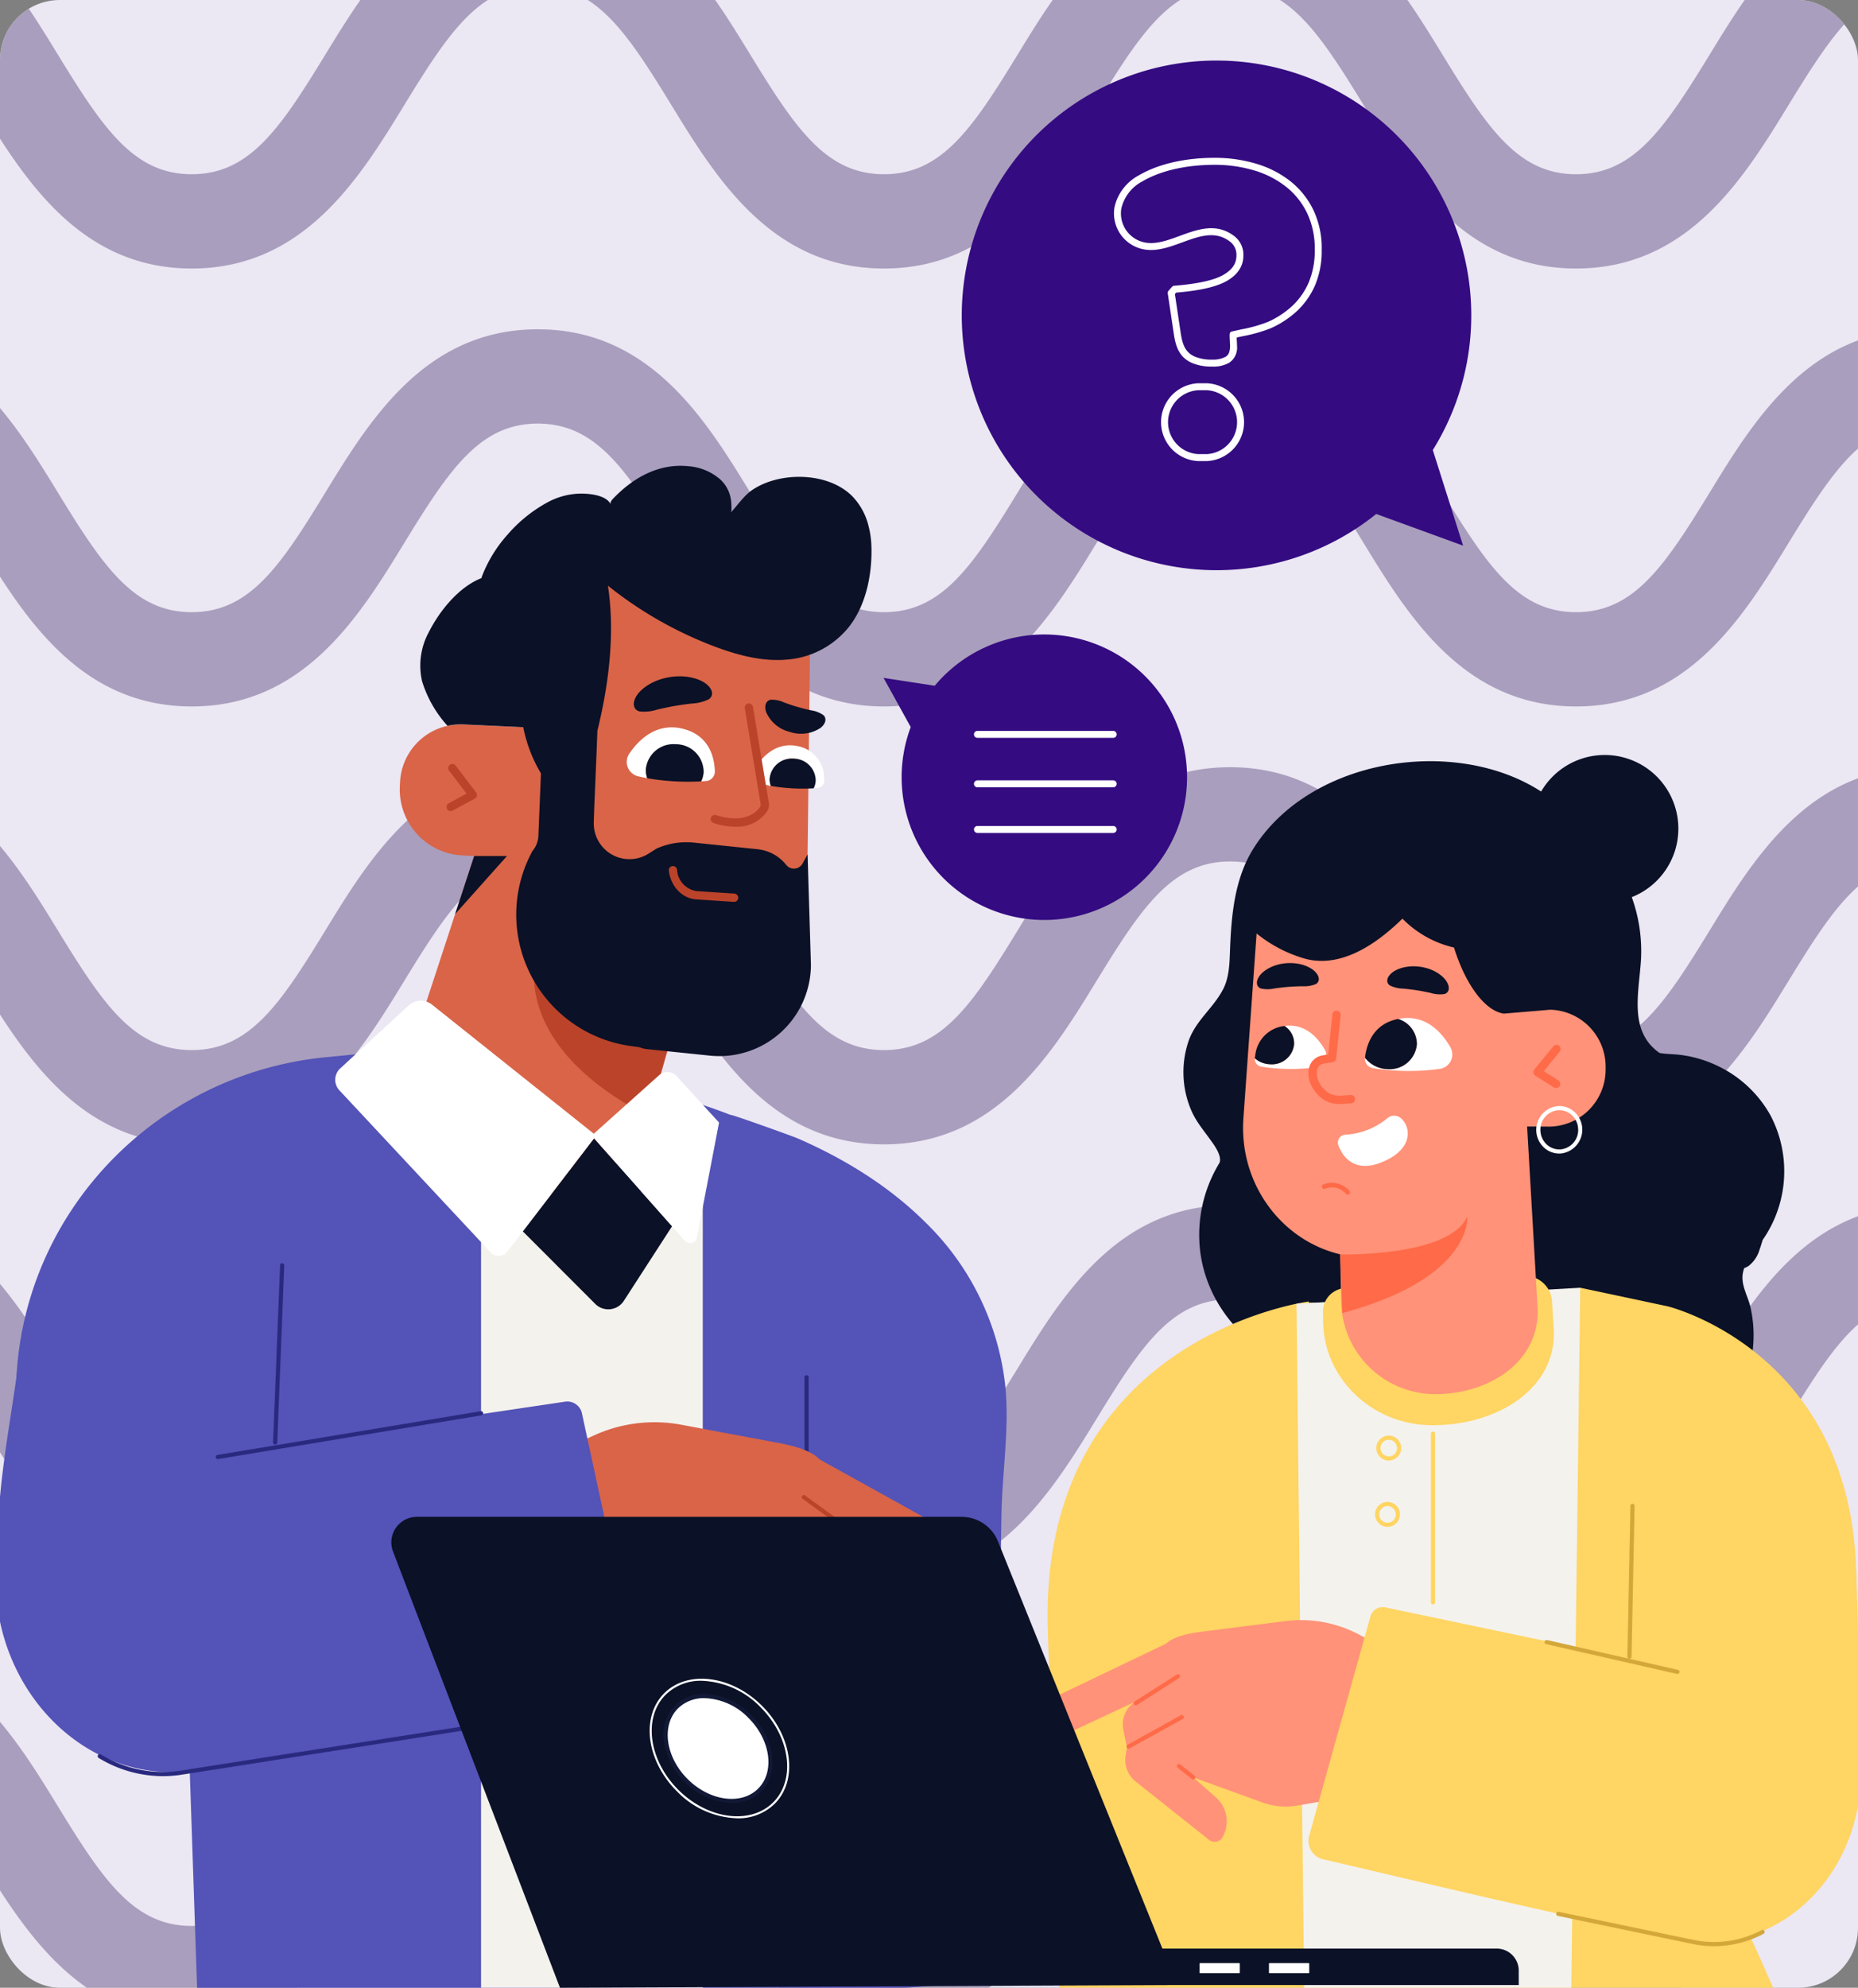 <svg xmlns="http://www.w3.org/2000/svg" xmlns:xlink="http://www.w3.org/1999/xlink" width="403" height="431" viewBox="0 0 403 431">
  <rect x="0" y="0" width="403" height="431" fill="#808080" stroke="none"/>
  <defs>
    <clipPath id="clip-path">
      <rect id="Rectángulo_403457" data-name="Rectángulo 403457" width="403" height="431" rx="13" transform="translate(318.051 3370)" fill="#fff"/>
    </clipPath>
    <clipPath id="clip-path-2">
      <rect id="Rectángulo_403452" data-name="Rectángulo 403452" width="404.606" height="330.367" fill="none"/>
    </clipPath>
    <clipPath id="clip-path-3">
      <rect id="Rectángulo_403453" data-name="Rectángulo 403453" width="127.484" height="186.368" fill="none"/>
    </clipPath>
    <clipPath id="clip-path-4">
      <rect id="Rectángulo_403458" data-name="Rectángulo 403458" width="244.538" height="102.104" fill="none"/>
    </clipPath>
  </defs>
  <g id="Grupo_1106577" data-name="Grupo 1106577" transform="translate(-318.051 -3370)">
    <g id="Enmascarar_grupo_1099806" data-name="Enmascarar grupo 1099806" clip-path="url(#clip-path)">
      <g id="Grupo_1106566" data-name="Grupo 1106566">
        <rect id="Rectángulo_403422" data-name="Rectángulo 403422" width="403" height="431" rx="13" transform="translate(318.051 3370)" fill="#ebe7f3"/>
      </g>
      <g id="Grupo_1106571" data-name="Grupo 1106571" transform="translate(-723.531 14568.448)" opacity="0.327">
        <path id="Trazado_877052" data-name="Trazado 877052" d="M535.6,81.773c-24.419,0-36.474-19.685-46.157-35.509-9.809-16.01-16.453-25.824-28.956-25.824s-19.135,9.813-28.921,25.824c-9.683,15.824-21.737,35.509-46.145,35.509s-36.474-19.685-46.157-35.509c-9.8-16.01-16.441-25.824-28.933-25.824s-19.124,9.813-28.922,25.824c-9.683,15.824-21.737,35.509-46.145,35.509S198.8,62.088,189.129,46.264c-9.8-16.01-16.43-25.824-28.91-25.824s-19.112,9.813-28.91,25.824c-9.683,15.824-21.726,35.509-46.134,35.509S48.724,62.088,39.041,46.264c-9.8-16.01-16.429-25.824-28.91-25.824a10.221,10.221,0,0,1,0-20.44c24.4,0,36.451,19.7,46.134,35.521,9.786,16,16.429,25.812,28.91,25.812s19.112-9.813,28.91-25.812C123.768,19.7,135.822,0,160.219,0s36.451,19.7,46.122,35.509c9.8,16.01,16.43,25.824,28.922,25.824s19.123-9.813,28.921-25.824C273.866,19.7,285.921,0,310.329,0s36.462,19.7,46.157,35.509c9.786,16.01,16.43,25.824,28.933,25.824,12.481,0,19.124-9.813,28.921-25.824C424.011,19.7,436.077,0,460.485,0s36.486,19.7,46.168,35.509c9.809,16.01,16.453,25.824,28.944,25.824s19.147-9.813,28.956-25.824C574.236,19.7,586.3,0,610.722,0a10.17,10.17,0,0,1,10.12,10.22,10.163,10.163,0,0,1-10.12,10.22c-12.5,0-19.147,9.813-28.956,25.824C572.083,62.088,560.029,81.773,535.6,81.773Z" transform="translate(1543.647 -10855.371) rotate(180)" fill="#1f074e"/>
        <path id="Trazado_877053" data-name="Trazado 877053" d="M535.6,81.773c-24.419,0-36.474-19.685-46.157-35.509-9.809-16.01-16.453-25.824-28.956-25.824s-19.135,9.813-28.921,25.824c-9.683,15.824-21.737,35.509-46.145,35.509s-36.474-19.685-46.157-35.509c-9.8-16.01-16.441-25.824-28.933-25.824s-19.124,9.813-28.922,25.824c-9.683,15.824-21.737,35.509-46.145,35.509S198.8,62.088,189.129,46.264c-9.8-16.01-16.43-25.824-28.91-25.824s-19.112,9.813-28.91,25.824c-9.683,15.824-21.726,35.509-46.134,35.509S48.724,62.088,39.041,46.264c-9.8-16.01-16.429-25.824-28.91-25.824a10.221,10.221,0,0,1,0-20.44c24.4,0,36.451,19.7,46.134,35.521,9.786,16,16.429,25.812,28.91,25.812s19.112-9.813,28.91-25.812C123.768,19.7,135.822,0,160.219,0s36.451,19.7,46.122,35.509c9.8,16.01,16.43,25.824,28.922,25.824s19.123-9.813,28.921-25.824C273.866,19.7,285.921,0,310.329,0s36.462,19.7,46.157,35.509c9.786,16.01,16.43,25.824,28.933,25.824,12.481,0,19.124-9.813,28.921-25.824C424.011,19.7,436.077,0,460.485,0s36.486,19.7,46.168,35.509c9.809,16.01,16.453,25.824,28.944,25.824s19.147-9.813,28.956-25.824C574.236,19.7,586.3,0,610.722,0a10.17,10.17,0,0,1,10.12,10.22,10.163,10.163,0,0,1-10.12,10.22c-12.5,0-19.147,9.813-28.956,25.824C572.083,62.088,560.029,81.773,535.6,81.773Z" transform="translate(1543.647 -11045.273) rotate(180)" fill="#1f074e"/>
        <path id="Trazado_877054" data-name="Trazado 877054" d="M535.6,81.773c-24.419,0-36.474-19.685-46.157-35.509-9.809-16.01-16.453-25.824-28.956-25.824s-19.135,9.813-28.921,25.824c-9.683,15.824-21.737,35.509-46.145,35.509s-36.474-19.685-46.157-35.509c-9.8-16.01-16.441-25.824-28.933-25.824s-19.124,9.813-28.922,25.824c-9.683,15.824-21.737,35.509-46.145,35.509S198.8,62.088,189.129,46.264c-9.8-16.01-16.43-25.824-28.91-25.824s-19.112,9.813-28.91,25.824c-9.683,15.824-21.726,35.509-46.134,35.509S48.724,62.088,39.041,46.264c-9.8-16.01-16.429-25.824-28.91-25.824a10.221,10.221,0,0,1,0-20.44c24.4,0,36.451,19.7,46.134,35.521,9.786,16,16.429,25.812,28.91,25.812s19.112-9.813,28.91-25.812C123.768,19.7,135.822,0,160.219,0s36.451,19.7,46.122,35.509c9.8,16.01,16.43,25.824,28.922,25.824s19.123-9.813,28.921-25.824C273.866,19.7,285.921,0,310.329,0s36.462,19.7,46.157,35.509c9.786,16.01,16.43,25.824,28.933,25.824,12.481,0,19.124-9.813,28.921-25.824C424.011,19.7,436.077,0,460.485,0s36.486,19.7,46.168,35.509c9.809,16.01,16.453,25.824,28.944,25.824s19.147-9.813,28.956-25.824C574.236,19.7,586.3,0,610.722,0a10.17,10.17,0,0,1,10.12,10.22,10.163,10.163,0,0,1-10.12,10.22c-12.5,0-19.147,9.813-28.956,25.824C572.083,62.088,560.029,81.773,535.6,81.773Z" transform="translate(1543.647 -10760.417) rotate(180)" fill="#1f074e"/>
        <path id="Trazado_877055" data-name="Trazado 877055" d="M535.6,81.773c-24.419,0-36.474-19.685-46.157-35.509-9.809-16.01-16.453-25.824-28.956-25.824s-19.135,9.813-28.921,25.824c-9.683,15.824-21.737,35.509-46.145,35.509s-36.474-19.685-46.157-35.509c-9.8-16.01-16.441-25.824-28.933-25.824s-19.124,9.813-28.922,25.824c-9.683,15.824-21.737,35.509-46.145,35.509S198.8,62.088,189.129,46.264c-9.8-16.01-16.43-25.824-28.91-25.824s-19.112,9.813-28.91,25.824c-9.683,15.824-21.726,35.509-46.134,35.509S48.724,62.088,39.041,46.264c-9.8-16.01-16.429-25.824-28.91-25.824a10.221,10.221,0,0,1,0-20.44c24.4,0,36.451,19.7,46.134,35.521,9.786,16,16.429,25.812,28.91,25.812s19.112-9.813,28.91-25.812C123.768,19.7,135.822,0,160.219,0s36.451,19.7,46.122,35.509c9.8,16.01,16.43,25.824,28.922,25.824s19.123-9.813,28.921-25.824C273.866,19.7,285.921,0,310.329,0s36.462,19.7,46.157,35.509c9.786,16.01,16.43,25.824,28.933,25.824,12.481,0,19.124-9.813,28.921-25.824C424.011,19.7,436.077,0,460.485,0s36.486,19.7,46.168,35.509c9.809,16.01,16.453,25.824,28.944,25.824s19.147-9.813,28.956-25.824C574.236,19.7,586.3,0,610.722,0a10.17,10.17,0,0,1,10.12,10.22,10.163,10.163,0,0,1-10.12,10.22c-12.5,0-19.147,9.813-28.956,25.824C572.083,62.088,560.029,81.773,535.6,81.773Z" transform="translate(1543.647 -10950.323) rotate(180)" fill="#1f074e"/>
        <path id="Trazado_877056" data-name="Trazado 877056" d="M535.6,81.773c-24.419,0-36.474-19.685-46.157-35.509-9.809-16.01-16.453-25.824-28.956-25.824s-19.135,9.813-28.921,25.824c-9.683,15.824-21.737,35.509-46.145,35.509s-36.474-19.685-46.157-35.509c-9.8-16.01-16.441-25.824-28.933-25.824s-19.124,9.813-28.922,25.824c-9.683,15.824-21.737,35.509-46.145,35.509S198.8,62.088,189.129,46.264c-9.8-16.01-16.43-25.824-28.91-25.824s-19.112,9.813-28.91,25.824c-9.683,15.824-21.726,35.509-46.134,35.509S48.724,62.088,39.041,46.264c-9.8-16.01-16.429-25.824-28.91-25.824a10.221,10.221,0,0,1,0-20.44c24.4,0,36.451,19.7,46.134,35.521,9.786,16,16.429,25.812,28.91,25.812s19.112-9.813,28.91-25.812C123.768,19.7,135.822,0,160.219,0s36.451,19.7,46.122,35.509c9.8,16.01,16.43,25.824,28.922,25.824s19.123-9.813,28.921-25.824C273.866,19.7,285.921,0,310.329,0s36.462,19.7,46.157,35.509c9.786,16.01,16.43,25.824,28.933,25.824,12.481,0,19.124-9.813,28.921-25.824C424.011,19.7,436.077,0,460.485,0s36.486,19.7,46.168,35.509c9.809,16.01,16.453,25.824,28.944,25.824s19.147-9.813,28.956-25.824C574.236,19.7,586.3,0,610.722,0a10.17,10.17,0,0,1,10.12,10.22,10.163,10.163,0,0,1-10.12,10.22c-12.5,0-19.147,9.813-28.956,25.824C572.083,62.088,560.029,81.773,535.6,81.773Z" transform="translate(1543.647 -11140.228) rotate(180)" fill="#1f074e"/>
      </g>
      <g id="Grupo_1106573" data-name="Grupo 1106573" transform="translate(317.051 3471)">
        <g id="Grupo_1106562" data-name="Grupo 1106562" clip-path="url(#clip-path-2)">
          <path id="Trazado_876990" data-name="Trazado 876990" d="M72.076,142.336l13.977-1.378,45.926,17.221,20.564-5.966c2.742.89,5.19,1.761,7.4,2.621.04-.23,13.653,4.7,14.417,5.027,10.243,4.437,19.989,10.426,27.926,18.334a58.224,58.224,0,0,1,17.248,35.334c.935,9.187-.64,18.576-.814,27.821q-.293,15.609-.212,31.222.165,31.222,1.831,62.413a8.166,8.166,0,0,1-.485,4.1c-2.031,4.076-21.265,5.023-25.316,5.172-9.164.336-147.545-.014-150.289,0L40.62,236.883S4.953,214.359,4.98,213.6q.039-1.111.1-2.2C7.155,175.08,35.874,145.9,72.076,142.336" transform="translate(-0.498 -14.093)" fill="#5353b8"/>
          <rect id="Rectángulo_403451" data-name="Rectángulo 403451" width="48.088" height="173.03" transform="translate(105.342 157.268)" fill="#f4f2ed"/>
          <path id="Trazado_876991" data-name="Trazado 876991" d="M195.437,248.932a.45.45,0,0,1-.45-.45V219.531a.45.45,0,0,1,.9,0v28.951a.45.45,0,0,1-.45.45" transform="translate(-19.495 -21.904)" fill="#29297f"/>
          <path id="Trazado_876992" data-name="Trazado 876992" d="M186.389,42.566c-3.02-9.619-12.868-8.387-17.954-7.028a26.514,26.514,0,0,0-3.1,1.018c-4.082-.484-14.947-7.591-20.316-11.249l-.518-.354c-1.582-1.084-2.578-1.792-2.578-1.792l-1.47,27.458s-4.037,11.776-6.657,10.267a12.933,12.933,0,0,0-5.878-1.724l-10.942-.5-5.8-.266a12.878,12.878,0,0,0-3.368.3A13.15,13.15,0,0,0,97.515,70.849l-.048,1.046a14.305,14.305,0,0,0,13.594,14.9l2.534.116L99.2,130.8c-3.809,13.273,7.069,24.58,20.555,28.451l.559.16a25.384,25.384,0,0,0,31.444-17.1l5.162-17.986c16.027-1.362,28.721-15.124,28.922-32.061l.549-46.3c0-.128,0-3.272,0-3.4" transform="translate(-9.743 -2.316)" fill="#d96448"/>
          <path id="Trazado_876993" data-name="Trazado 876993" d="M159.832,133.8s-27.389-5.524-29.506-16.3h0s-6.43,18.987,24.285,34.842Z" transform="translate(-12.936 -11.27)" fill="#bb432a"/>
          <path id="Trazado_876994" data-name="Trazado 876994" d="M110.8,106.59,122.041,94h-7.112Z" transform="translate(-11.078 -9.398)" fill="#0b1126"/>
          <path id="Trazado_876995" data-name="Trazado 876995" d="M200.243,17.482a19.84,19.84,0,0,0-.671-4.614,14.01,14.01,0,0,0-3.559-6.352c-5.231-5.166-15.444-5.3-21.432-1.4-2,1.306-3.242,3.326-4.862,5.031.266-.165.142-1.745.126-2.046a7.823,7.823,0,0,0-.352-1.963A7.409,7.409,0,0,0,167.511,3,11.817,11.817,0,0,0,160.562.089c-6.491-.671-12.085,2.535-16.415,7.107-.309.326-.635.773-.449,1.182-.876-1.931-4.216-2.3-6.05-2.354a15.608,15.608,0,0,0-7.479,1.8,31.089,31.089,0,0,0-8.829,7.074,29.37,29.37,0,0,0-5.577,9.094c-.045.122-.076.247-.12.368-4.61,1.788-8.872,6.684-11.469,11.837a15.159,15.159,0,0,0-1.39,10.527,25.585,25.585,0,0,0,5.511,9.646,12.875,12.875,0,0,1,3.367-.3l5.8.267,7.267.334a31.131,31.131,0,0,0,3.838,10.014l-.557,13.562a5.383,5.383,0,0,1-1.264,3.239h0a28.766,28.766,0,0,0,21.267,42.315l1.952.271a5.361,5.361,0,0,0,1.541.4l13.706,1.416a19.87,19.87,0,0,0,21.912-19.719L186.4,84.264l-1.112,1.994a2.12,2.12,0,0,1-3.51.288,9.164,9.164,0,0,0-6.225-3.41L161.73,81.7a15.766,15.766,0,0,0-8.124,1.314L151.9,84.093a7.741,7.741,0,0,1-11.875-6.708c.062-3.2.523-12.555.783-19.938,2.223-9.052,3.962-20.406,2.285-31.456a85.22,85.22,0,0,0,23.513,13.331c4.929,1.816,10.074,3.136,15.22,2.7A19.066,19.066,0,0,0,195.6,34.63c3.567-4.753,4.82-11.286,4.644-17.148" transform="translate(-10.234 0)" fill="#0b1126"/>
          <path id="Trazado_876996" data-name="Trazado 876996" d="M110.078,72.823l4.439,5.822-4.8,2.606" transform="translate(-10.969 -7.281)" fill="#d96448"/>
          <path id="Trazado_876997" data-name="Trazado 876997" d="M109.615,82.052a.9.9,0,0,1-.43-1.691l3.881-2.106-3.8-4.985a.9.9,0,1,1,1.431-1.092L115.134,78a.9.9,0,0,1-.287,1.337l-4.8,2.607a.9.9,0,0,1-.428.109" transform="translate(-10.869 -7.181)" fill="#bb432a"/>
          <path id="Trazado_876998" data-name="Trazado 876998" d="M155.123,58.326a9.057,9.057,0,0,0,3.745-.381c1.3-.31,2.621-.589,3.774-.791s2.489-.391,3.82-.544a9.013,9.013,0,0,0,3.643-.919c.917-.593,1.11-1.865-.324-3.135-1.355-1.244-4.512-2.3-8.335-1.636-3.816.68-6.377,2.741-7.183,4.365-.866,1.675-.217,2.8.86,3.04" transform="translate(-15.383 -5.071)" fill="#0b1126"/>
          <path id="Trazado_876999" data-name="Trazado 876999" d="M186.728,56.348a6.248,6.248,0,0,1,2.887.591c.985.363,1.984.7,2.863.956s1.9.515,2.928.74a6.22,6.22,0,0,1,2.746,1.06c.651.586.656,1.722-.609,2.746a7.62,7.62,0,0,1-6.708.878,7.476,7.476,0,0,1-5.125-4.344c-.488-1.538.148-2.485,1.018-2.626" transform="translate(-18.55 -5.63)" fill="#0b1126"/>
          <path id="Trazado_877000" data-name="Trazado 877000" d="M176.42,104.185c-.02,0-.04,0-.059,0l-8.142-.536c-3.029-.2-5.522-2.82-5.927-6.231a.9.9,0,0,1,1.787-.212,4.963,4.963,0,0,0,4.257,4.647l8.142.536a.9.9,0,0,1-.058,1.8" transform="translate(-16.225 -9.639)" fill="#bb432a"/>
          <path id="Trazado_877001" data-name="Trazado 877001" d="M171.213,71.733c-.257-2.948-1.633-7.367-7.424-8.537a9.436,9.436,0,0,0-2.694-.151c-3.919.336-6.7,3.189-8.385,5.661a3.2,3.2,0,0,0,1.865,4.905c.675.164,1.351.3,2.023.428a5.227,5.227,0,0,1-.293-1.959,6.3,6.3,0,0,1,12.521.571,5.227,5.227,0,0,1-.536,2.066c.379-.02.733-.041,1.045-.064a2.073,2.073,0,0,0,1.928-2.111c-.006-.252-.025-.526-.049-.808" transform="translate(-15.212 -6.3)" fill="#fff"/>
          <path id="Trazado_877002" data-name="Trazado 877002" d="M163.284,67.079a6,6,0,0,0-6.52,5.406,5.2,5.2,0,0,0,.293,1.958,51.516,51.516,0,0,0,11.692.679,5.218,5.218,0,0,0,.535-2.066,6,6,0,0,0-6-5.977" transform="translate(-15.673 -6.706)" fill="#0b1126"/>
          <path id="Trazado_877003" data-name="Trazado 877003" d="M198.044,74.283a7.047,7.047,0,0,0-5.914-6.8,7.492,7.492,0,0,0-2.146-.121c-3.122.267-5.334,2.54-6.681,4.51a2.549,2.549,0,0,0,1.485,3.908c.563.136,1.125.252,1.684.354a4.154,4.154,0,0,1-.246-1.6,5.015,5.015,0,0,1,9.974.455,4.169,4.169,0,0,1-.435,1.665c.282-.015.547-.032.782-.049a1.651,1.651,0,0,0,1.535-1.682c-.005-.2-.02-.419-.04-.644" transform="translate(-18.282 -6.732)" fill="#fff"/>
          <path id="Trazado_877004" data-name="Trazado 877004" d="M191.795,70.552a4.783,4.783,0,0,0-5.194,4.307,4.162,4.162,0,0,0,.247,1.6,41.134,41.134,0,0,0,9.293.523,4.155,4.155,0,0,0,.436-1.665,4.782,4.782,0,0,0-4.781-4.761" transform="translate(-18.656 -7.053)" fill="#0b1126"/>
          <path id="Trazado_877005" data-name="Trazado 877005" d="M180.774,58.273l3.432,20.757a1.758,1.758,0,0,1-.289,1.3c-.957,1.376-3.838,4.208-10.515,2.1" transform="translate(-17.337 -5.826)" fill="#d96448"/>
          <path id="Trazado_877006" data-name="Trazado 877006" d="M177.713,83.986a15.589,15.589,0,0,1-4.681-.8.9.9,0,1,1,.541-1.716c6.13,1.934,8.691-.585,9.505-1.759a.858.858,0,0,0,.14-.637L179.787,58.32a.9.9,0,1,1,1.775-.293l3.433,20.757a2.651,2.651,0,0,1-.437,1.958,7.947,7.947,0,0,1-6.844,3.244" transform="translate(-17.237 -5.726)" fill="#bb432a"/>
          <path id="Trazado_877007" data-name="Trazado 877007" d="M155.947,145.213a2.7,2.7,0,0,0-3.8-.191L137.981,157.7l-35.087-27.981a3.9,3.9,0,0,0-5.079.179L82.99,143.536a3.36,3.36,0,0,0-.181,4.766l32.812,35.145a2.375,2.375,0,0,0,3.621-.176l18.8-24.523,19.638,22.125a1.557,1.557,0,0,0,2.694-.74l4.778-24.848Z" transform="translate(-8.189 -12.884)" fill="#fff"/>
          <path id="Trazado_877008" data-name="Trazado 877008" d="M159.466,181.109l-10.448,16.155a4.011,4.011,0,0,1-6.206.656L127.123,182.21l15.443-20.142Z" transform="translate(-12.71 -16.204)" fill="#0b1126"/>
          <path id="Trazado_877009" data-name="Trazado 877009" d="M123.177,241.891l18.887-8.583a31.629,31.629,0,0,1,18.96-2.363l20.635,3.859c2.961.554,7.3,1.453,9.481,3.7L221.2,255.164a3.286,3.286,0,0,1,1.229,4.783l-.074.11a6.665,6.665,0,0,1-8.686,2.105l-15.35-8.338.628.608a6.91,6.91,0,0,1,1.742,6.728L199.52,265.5l.2,1.9a7.14,7.14,0,0,1-2.862,6.591l-19.629,13.769a2.3,2.3,0,0,1-3.436-.973,8.159,8.159,0,0,1,2.192-9.812l6.233-4.862-17.955,5.316a17.569,17.569,0,0,1-9.015.274l-9.6-2.245-15.713,11.814Z" transform="translate(-12.315 -23.037)" fill="#d96448"/>
          <path id="Trazado_877010" data-name="Trazado 877010" d="M205.078,256.339a.447.447,0,0,1-.265-.086l-10.3-7.476a.45.45,0,1,1,.529-.728l10.3,7.476a.45.45,0,0,1-.265.814" transform="translate(-19.429 -24.791)" fill="#bb432a"/>
          <path id="Trazado_877011" data-name="Trazado 877011" d="M206.036,268.589a.446.446,0,0,1-.241-.07l-13.07-8.284a.45.45,0,0,1,.482-.76l13.071,8.284a.45.45,0,0,1-.241.83" transform="translate(-19.248 -25.935)" fill="#bb432a"/>
          <path id="Trazado_877012" data-name="Trazado 877012" d="M188.73,276.847a.45.45,0,0,1-.257-.819l3.781-2.642a.45.45,0,0,1,.515.739l-3.781,2.641a.445.445,0,0,1-.257.081" transform="translate(-18.824 -27.325)" fill="#bb432a"/>
          <path id="Trazado_877013" data-name="Trazado 877013" d="M7.921,208.53l53.73,4.333L61.8,232.95l61.871-9.2a3.261,3.261,0,0,1,3.584,2.7l12.2,56.405a4.84,4.84,0,0,1-3.633,5.9c-11.724,1.954-34.725,6.108-58.664,9.964-11.511,1.855-23.239,3.641-34.033,5.081a35.15,35.15,0,0,1-18-2.285C9.934,295.341-.853,278.855.053,259.57c.292-6.2.631-11.8,1.022-15.939,1.107-11.707,3.6-23.392,4.7-35.1" transform="translate(0 -20.849)" fill="#5353b8"/>
          <path id="Trazado_877014" data-name="Trazado 877014" d="M67.38,231.416h-.018a.451.451,0,0,1-.432-.468l1.512-38.4a.441.441,0,0,1,.467-.432.452.452,0,0,1,.433.467l-1.512,38.4a.45.45,0,0,1-.45.432" transform="translate(-6.692 -19.208)" fill="#29297f"/>
          <path id="Trazado_877015" data-name="Trazado 877015" d="M53.558,238.132a.45.45,0,0,1-.073-.894l57.093-9.475a.45.45,0,0,1,.148.888l-57.093,9.474a.426.426,0,0,1-.075.006" transform="translate(-5.31 -22.771)" fill="#29297f"/>
          <path id="Trazado_877016" data-name="Trazado 877016" d="M38.832,314.411a26.842,26.842,0,0,1-13.966-3.947.45.45,0,1,1,.47-.768,25.781,25.781,0,0,0,17.155,3.547l65.246-10.227a.45.45,0,1,1,.139.889l-65.25,10.228a26.189,26.189,0,0,1-3.794.277" transform="translate(-2.465 -30.295)" fill="#29297f"/>
          <path id="Trazado_877017" data-name="Trazado 877017" d="M408.833,180.5a6.918,6.918,0,0,0,2.457-3.645c.246-.671.456-1.349.65-2.031a26.067,26.067,0,0,0,1.718-26.992,25.769,25.769,0,0,0-11.914-10.96q-.957-.44-1.949-.8a25.517,25.517,0,0,0-6.135-1.428c-1.448-.15-2.821-.121-4.1-.38a11.533,11.533,0,0,1-2.079-1.881c-4.1-4.851-2.323-11.963-1.933-18.243a34.442,34.442,0,0,0-1.993-13.653,15.969,15.969,0,1,0-19.658-22.9,38.516,38.516,0,0,0-3.422-1.957c-18.839-9.5-47.57-4.19-59.111,14.535-3.99,6.472-4.678,14.4-4.954,21.994-.1,2.835-.19,5.784-1.494,8.3-2.137,4.126-5.919,6.735-7.495,11.245a21.013,21.013,0,0,0,.539,14.9c1.036,2.468,2.662,4.357,4.2,6.5.779,1.084,2.469,3.315,2.013,4.9-.146.245-.284.493-.422.74l-.012.014v.005a29.969,29.969,0,0,0-3.818,18.312c1.26,10.63,8.207,19.41,18.038,24.507,12.028,6.234,23.819,12.868,34.2,20.919,8.687,6.734,21.011,10.012,33.988,7.838,18.711-3.134,33-17.331,33.79-33.407a27.188,27.188,0,0,0-.674-7.692c-.535-2.2-1.841-4.3-1.684-6.64a6.5,6.5,0,0,1,.363-1.674,4.468,4.468,0,0,0,.882-.43" transform="translate(-28.625 -6.964)" fill="#0b1126"/>
          <path id="Trazado_877018" data-name="Trazado 877018" d="M253.647,273.184c-2.566-64.569,56.6-72.192,56.6-72.192l0,.266,16.272.056,21.649,10.124L369.1,198.014l18.937,4.019s42.414,10.211,40.913,62.527a2.2,2.2,0,0,1-1.839,2.1l-17.522,17.582-6.472,48.373c2.958,5.978,7.989,17.55,7.989,17.55H256.122Z" transform="translate(-25.351 -19.797)" fill="#ffd563"/>
          <path id="Trazado_877019" data-name="Trazado 877019" d="M375.1,198.014l-1.938,152.15H315.215l-1.652-148.689" transform="translate(-31.35 -19.797)" fill="#f4f2ed"/>
          <path id="Trazado_877020" data-name="Trazado 877020" d="M344.211,227.041l.542-.013c13.053-.309,25.529-7.749,25.261-20.282l-.393-6.551a5.863,5.863,0,0,0-4.56-5.369l-20.092-4.545-21.591,7.314a5.064,5.064,0,0,0-3.439,4.906l.049,2.313c.269,12.533,11.168,22.535,24.222,22.227" transform="translate(-31.987 -19.024)" fill="#ffd563"/>
          <path id="Trazado_877021" data-name="Trazado 877021" d="M346.4,270.142a.45.45,0,0,1-.45-.45V233.116a.45.45,0,0,1,.9,0v36.576a.45.45,0,0,1-.45.45" transform="translate(-34.588 -23.262)" fill="#ffd563"/>
          <path id="Trazado_877022" data-name="Trazado 877022" d="M335.461,239.042a2.7,2.7,0,1,1,2.73-2.7,2.717,2.717,0,0,1-2.73,2.7m0-4.5a1.8,1.8,0,1,0,1.83,1.8,1.816,1.816,0,0,0-1.83-1.8" transform="translate(-33.266 -23.36)" fill="#ffd563"/>
          <path id="Trazado_877023" data-name="Trazado 877023" d="M335.155,255.015a2.7,2.7,0,1,1,2.73-2.7,2.717,2.717,0,0,1-2.73,2.7m0-4.5a1.8,1.8,0,1,0,1.83,1.8,1.816,1.816,0,0,0-1.83-1.8" transform="translate(-33.236 -24.957)" fill="#ffd563"/>
          <path id="Trazado_877024" data-name="Trazado 877024" d="M336.559,289.5l-15.605-8.243a26.911,26.911,0,0,0-15.982-2.965l-17.719,2.236c-2.543.32-6.272.864-8.238,2.66l-26.367,12.633a2.8,2.8,0,0,0-1.286,4c.02.031.039.064.058.1a5.671,5.671,0,0,0,7.27,2.228l13.456-6.3-.564.484a5.88,5.88,0,0,0-1.819,5.625l.771,3.742-.269,1.6a6.073,6.073,0,0,0,2.1,5.741l15.974,12.684a1.953,1.953,0,0,0,2.967-.653,6.942,6.942,0,0,0-1.366-8.443l-5.046-4.443,14.978,5.422a14.946,14.946,0,0,0,7.641.688l8.268-1.421,12.748,10.826Z" transform="translate(-25.091 -27.802)" fill="#ff9278"/>
          <path id="Trazado_877025" data-name="Trazado 877025" d="M274.763,297.871a.45.45,0,0,1-.243-.829l9.125-5.829a.45.45,0,1,1,.485.757l-9.124,5.829a.448.448,0,0,1-.243.071" transform="translate(-27.426 -29.108)" fill="#ff6a48"/>
          <path id="Trazado_877026" data-name="Trazado 877026" d="M273.065,308.226a.45.45,0,0,1-.218-.843l11.518-6.375a.45.45,0,0,1,.436.788l-11.518,6.375a.464.464,0,0,1-.218.056" transform="translate(-27.256 -30.089)" fill="#ff6a48"/>
          <path id="Trazado_877027" data-name="Trazado 877027" d="M288.267,316.091a.453.453,0,0,1-.28-.1l-3.077-2.435a.45.45,0,1,1,.559-.706l3.077,2.434a.45.45,0,0,1-.279.8" transform="translate(-28.468 -31.269)" fill="#ff6a48"/>
          <path id="Trazado_877028" data-name="Trazado 877028" d="M432.1,267.07l-45.848.965-1.145,17.051-52.077-10.936a2.774,2.774,0,0,0-3.18,2.111l-13.207,47.284a4.118,4.118,0,0,0,2.787,5.2c9.857,2.251,29.181,6.941,49.316,11.426,9.682,2.156,19.551,4.265,28.645,6.033a29.9,29.9,0,0,0,15.4-1.031c13.215-4.478,23.208-17.934,23.413-34.356.066-5.281.06-10.052-.063-13.588-.349-10-.539-20.691-.888-30.689" transform="translate(-31.642 -26.648)" fill="#ffd563"/>
          <path id="Trazado_877029" data-name="Trazado 877029" d="M393.756,283.653h-.009a.45.45,0,0,1-.441-.459l.656-32.684a.457.457,0,0,1,.459-.441.449.449,0,0,1,.441.458l-.656,32.685a.451.451,0,0,1-.45.441" transform="translate(-39.323 -25.002)" fill="#d3a739"/>
          <path id="Trazado_877030" data-name="Trazado 877030" d="M402.163,290.239a.431.431,0,0,1-.1-.012l-28.387-6.462a.45.45,0,0,1-.338-.539.444.444,0,0,1,.538-.338l28.387,6.463a.45.45,0,0,1-.1.888" transform="translate(-37.325 -28.282)" fill="#d3a739"/>
          <path id="Trazado_877031" data-name="Trazado 877031" d="M410.37,355.813a22.319,22.319,0,0,1-4.549-.466l-29.313-6.1a.449.449,0,1,1,.183-.88l29.313,6.1a21.888,21.888,0,0,0,14.7-2.14.45.45,0,1,1,.422.795,22.954,22.954,0,0,1-10.76,2.693" transform="translate(-37.607 -34.828)" fill="#d3a739"/>
          <path id="Trazado_877032" data-name="Trazado 877032" d="M367.295,128.84l-10.06.847c-4.167-.62-8.356-6.449-10.8-14.327a22.926,22.926,0,0,1-11.186-6.266c-6.157,6.042-14.039,11.05-21.878,8.455a29.426,29.426,0,0,1-9.627-5.143c-.044-.036-.078-.083-.121-.121,0,.043-.01.085-.013.128l-2.853,39.958c-1,14.052,8.126,26.449,20.986,29.506l.22,10.188a20.43,20.43,0,0,0,20.666,20.127l.462-.012c11.122-.263,21.745-6.976,21.5-18.309l-2.3-39.711,4.857.025a12.362,12.362,0,0,0,12.173-12.467l0-.285a12.357,12.357,0,0,0-12.036-12.595" transform="translate(-30.062 -10.907)" fill="#ff9278"/>
          <path id="Trazado_877033" data-name="Trazado 877033" d="M375.576,148.866a.893.893,0,0,1-.48-.14l-4.024-2.544a.9.9,0,0,1-.215-1.33l4.084-4.991A.9.9,0,1,1,376.334,141l-3.44,4.2,3.164,2a.9.9,0,0,1-.482,1.661" transform="translate(-37.058 -13.95)" fill="#ff6a48"/>
          <path id="Trazado_877034" data-name="Trazado 877034" d="M376.322,164.541a4.867,4.867,0,0,1-3.128-1.143,5.2,5.2,0,0,1,2.686-9.138,4.852,4.852,0,0,1,3.592,1.121,5.2,5.2,0,0,1-2.687,9.137c-.155.015-.309.023-.463.023m.019-9.4c-.125,0-.25.005-.376.017a4.219,4.219,0,0,0-3.709,4.623,4.264,4.264,0,0,0,1.515,2.929,3.974,3.974,0,0,0,2.93.916A4.217,4.217,0,0,0,380.41,159a4.26,4.26,0,0,0-1.514-2.928,3.973,3.973,0,0,0-2.555-.935" transform="translate(-37.126 -15.421)" fill="#fff"/>
          <path id="Trazado_877035" data-name="Trazado 877035" d="M318.678,140.067c-1.2-2.1-3.244-4.569-6.37-5.094a7.625,7.625,0,0,0-2.174-.053c-.063.008-.118.022-.179.03a4.491,4.491,0,0,1,2.089,3.882,4.839,4.839,0,0,1-5.21,4.413,5.322,5.322,0,0,1-3.312-1.283,1.669,1.669,0,0,0,1.412,1.8,40.532,40.532,0,0,0,11.928.122,2.58,2.58,0,0,0,1.817-3.821" transform="translate(-30.345 -13.484)" fill="#fff"/>
          <path id="Trazado_877036" data-name="Trazado 877036" d="M312.044,138.841a4.491,4.491,0,0,0-2.089-3.882,7.127,7.127,0,0,0-6.342,6.348c-.038.226-.07.445-.093.646a.11.11,0,0,1,0,.017,5.319,5.319,0,0,0,3.313,1.283,4.839,4.839,0,0,0,5.21-4.413" transform="translate(-30.346 -13.493)" fill="#0b1126"/>
          <path id="Trazado_877037" data-name="Trazado 877037" d="M320.03,174.028a.473.473,0,0,0,.328-.011,4.047,4.047,0,0,1,4.558,1.116.479.479,0,0,0,.688.057.52.52,0,0,0,.056-.713,5.085,5.085,0,0,0-5.662-1.4.512.512,0,0,0-.273.655.5.5,0,0,0,.305.3" transform="translate(-31.963 -17.27)" fill="#ff6a48"/>
          <path id="Trazado_877038" data-name="Trazado 877038" d="M347.815,126.594a6.866,6.866,0,0,1-2.943-.239c-1.028-.228-2.066-.429-2.973-.572s-1.959-.271-3.006-.37a6.877,6.877,0,0,1-2.872-.678c-.73-.464-.9-1.493.2-2.551,1.04-1.035,3.5-1.951,6.507-1.485s5.048,2.106,5.71,3.409c.708,1.343.22,2.266-.621,2.484" transform="translate(-33.537 -12.055)" fill="#0b1126"/>
          <path id="Trazado_877039" data-name="Trazado 877039" d="M304.886,125.312a6.873,6.873,0,0,0,2.952-.013c1.041-.148,2.091-.269,3.006-.342s1.974-.12,3.024-.139a6.839,6.839,0,0,0,2.914-.455c.761-.407,1.009-1.419-.013-2.559-.962-1.112-3.345-2.213-6.381-1.979-3.031.249-5.188,1.714-5.941,2.961-.8,1.286-.384,2.245.438,2.525" transform="translate(-30.395 -11.977)" fill="#0b1126"/>
          <path id="Trazado_877040" data-name="Trazado 877040" d="M337.117,157.033a2.262,2.262,0,0,0-2.855.082,15.583,15.583,0,0,1-9.238,3.577,1.707,1.707,0,0,0-1.347,2.368c.878,2.327,3.4,6,9.318,3.62,7.21-2.9,6.315-7.9,4.122-9.646" transform="translate(-32.349 -15.653)" fill="#fff"/>
          <path id="Trazado_877041" data-name="Trazado 877041" d="M325.754,150.562c-2.082.1-3.743.509-5.629-.806-1.753-1.225-3.148-3.7-2.534-5.924a2.613,2.613,0,0,1,2.076-1.862l1.981-.338.977-9.316" transform="translate(-31.738 -13.229)" fill="#ff9278"/>
          <path id="Trazado_877042" data-name="Trazado 877042" d="M323.187,151.5a6.019,6.019,0,0,1-3.677-1.11c-2-1.4-3.632-4.215-2.886-6.9a3.514,3.514,0,0,1,2.793-2.509l1.309-.223.906-8.637a.9.9,0,1,1,1.789.188l-.977,9.315a.9.9,0,0,1-.743.794l-1.981.338a1.708,1.708,0,0,0-1.36,1.214c-.5,1.8.718,3.925,2.182,4.947,1.319.921,2.471.833,4.066.712.325-.024.658-.05,1-.067a.88.88,0,0,1,.944.855.9.9,0,0,1-.854.942c-.329.017-.646.04-.955.065-.525.04-1.041.078-1.556.078" transform="translate(-31.638 -13.129)" fill="#ff6a48"/>
          <path id="Trazado_877043" data-name="Trazado 877043" d="M348.585,139.377c-1.464-2.562-3.964-5.584-7.784-6.225a9.309,9.309,0,0,0-2.658-.065c-.314.038-.61.09-.9.148a5.7,5.7,0,0,1,4.076,5.483,5.913,5.913,0,0,1-6.367,5.392,6.373,6.373,0,0,1-4.884-2.464l0,.024a2.041,2.041,0,0,0,1.725,2.226,49.525,49.525,0,0,0,14.576.149,3.153,3.153,0,0,0,2.22-4.668" transform="translate(-32.999 -13.299)" fill="#fff"/>
          <path id="Trazado_877044" data-name="Trazado 877044" d="M334.953,144.134a5.913,5.913,0,0,0,6.367-5.392,5.7,5.7,0,0,0-4.076-5.483c-5.054,1-6.605,4.929-7.066,7.646-.045.267-.083.525-.109.765a6.373,6.373,0,0,0,4.884,2.464" transform="translate(-33 -13.323)" fill="#0b1126"/>
          <path id="Trazado_877045" data-name="Trazado 877045" d="M324.114,188.636s23.758.588,27.545-8.25h0s1.368,13.318-27.1,20.954Z" transform="translate(-32.405 -17.642)" fill="#ff6a48"/>
        </g>
      </g>
      <g id="Grupo_1106574" data-name="Grupo 1106574" transform="translate(509.695 3383.117)">
        <g id="Grupo_1106564" data-name="Grupo 1106564" clip-path="url(#clip-path-3)">
          <path id="Trazado_877046" data-name="Trazado 877046" d="M63.381,101.275A30.967,30.967,0,0,0,11.1,93.5L0,91.8,5.893,102.46a30.954,30.954,0,1,0,57.488-1.184" transform="translate(0 42.068)" fill="#340b81"/>
          <path id="Trazado_877047" data-name="Trazado 877047" d="M43.181,111.379H13.736a.755.755,0,1,1,0-1.511H43.181a.755.755,0,1,1,0,1.511" transform="translate(6.629 56.109)" fill="#fff"/>
          <path id="Trazado_877048" data-name="Trazado 877048" d="M43.181,104.83H13.736a.755.755,0,1,1,0-1.511H43.181a.755.755,0,1,1,0,1.511" transform="translate(6.629 52.764)" fill="#fff"/>
          <path id="Trazado_877049" data-name="Trazado 877049" d="M43.181,97.733H13.736a.755.755,0,1,1,0-1.511H43.181a.755.755,0,1,1,0,1.511" transform="translate(6.629 49.14)" fill="#fff"/>
          <path id="Trazado_877050" data-name="Trazado 877050" d="M12.363,66.382a55.275,55.275,0,0,0,88.77,31.942l18.838,6.866L113.4,84.467A55.255,55.255,0,1,0,12.363,66.382" transform="translate(5.731 0)" fill="#340b81"/>
          <path id="Trazado_877051" data-name="Trazado 877051" d="M53.248,79.721H51.337a8.445,8.445,0,0,1,0-16.871h1.911a8.445,8.445,0,0,1,0,16.871M51.337,64.361a6.937,6.937,0,0,0,0,13.85h1.911a6.937,6.937,0,0,0,0-13.85Zm3.1-5.129h-.118a10.754,10.754,0,0,1-4.333-.789c-2.949-1.3-3.576-3.943-3.931-6.321l-1.307-8.735a.747.747,0,0,1,.181-.613l.721-.813a.751.751,0,0,1,.5-.252c5.093-.406,8.694-1.209,10.7-2.384,1.9-1.11,2.789-2.437,2.789-4.179a3.564,3.564,0,0,0-1.455-3.056c-3.186-2.387-6.641-1.122-10.3.216-2.624.961-5.331,1.955-8.022,1.561a7.923,7.923,0,0,1-6.656-9.245,10.382,10.382,0,0,1,5.244-6.839c5.655-3.317,12.664-3.813,16.341-3.813a31.241,31.241,0,0,1,9.357,1.346A22.042,22.042,0,0,1,71.538,19.2a17.858,17.858,0,0,1,4.857,6.223,19.293,19.293,0,0,1,1.743,8.457,19.229,19.229,0,0,1-1.414,7.665,16.9,16.9,0,0,1-3.882,5.579,20.892,20.892,0,0,1-5.757,3.8A32.9,32.9,0,0,1,61,52.647c-.447.1-.887.193-1.314.292.011.233.027.511.041.776.029.55.053,1.064.05,1.168a3.917,3.917,0,0,1-1.73,3.534,7.016,7.016,0,0,1-3.611.816M46.292,43.513,47.546,51.9c.39,2.591,1.012,4.268,3.047,5.161a9.305,9.305,0,0,0,3.734.662,5.869,5.869,0,0,0,2.938-.6c.681-.411.943-1.014,1-2.3,0-.106-.023-.55-.047-1.024-.1-1.849-.11-2.044.53-2.189.609-.147,1.261-.29,1.928-.435a31.757,31.757,0,0,0,5.787-1.626,19.443,19.443,0,0,0,5.343-3.518,15.394,15.394,0,0,0,3.532-5.082,17.738,17.738,0,0,0,1.289-7.062,17.816,17.816,0,0,0-1.6-7.807,16.3,16.3,0,0,0-4.451-5.7,20.5,20.5,0,0,0-6.88-3.617,29.778,29.778,0,0,0-8.906-1.277c-3.523,0-10.232.468-15.578,3.606a8.891,8.891,0,0,0-4.52,5.8,6.417,6.417,0,0,0,5.389,7.485c2.314.334,4.724-.548,7.283-1.485,3.873-1.419,7.883-2.884,11.726-.008a5.057,5.057,0,0,1,2.059,4.266c0,2.269-1.189,4.114-3.537,5.482-2.194,1.284-5.807,2.123-11.039,2.562Z" transform="translate(16.897 7.134)" fill="#fff"/>
        </g>
      </g>
    </g>
    <g id="Grupo_1106576" data-name="Grupo 1106576" transform="translate(402.926 3698.896)">
      <g id="Grupo_1106575" data-name="Grupo 1106575" clip-path="url(#clip-path-4)">
        <path id="Trazado_877141" data-name="Trazado 877141" d="M244.538,98.386a4.781,4.781,0,0,0-4.781-4.781H167.248l-35.67-88.3A8.489,8.489,0,0,0,123.708,0H5.538A5.533,5.533,0,0,0,.371,7.511L36.583,102.1l131.756-.577c.032,0,.06-.011.092-.012h76.107Z" transform="translate(0)" fill="#0b1126"/>
        <path id="Trazado_877142" data-name="Trazado 877142" d="M205.336,110.765h-8.5a.12.12,0,0,1-.12-.12V108.7a.12.12,0,0,1,.12-.119h8.5a.12.12,0,0,1,.12.119v1.944a.12.12,0,0,1-.12.12" transform="translate(-21.417 -11.821)" fill="#fff"/>
        <path id="Trazado_877143" data-name="Trazado 877143" d="M222.235,110.765h-8.5a.12.12,0,0,1-.12-.12V108.7a.12.12,0,0,1,.12-.119h8.5a.12.12,0,0,1,.12.119v1.944a.12.12,0,0,1-.12.12" transform="translate(-23.256 -11.821)" fill="#fff"/>
        <path id="Trazado_877144" data-name="Trazado 877144" d="M87.153,63.988c-3.827,3.827-10.963,2.9-15.938-2.081S65.307,49.8,69.134,45.968,80.1,43.074,85.072,48.049s5.907,12.112,2.081,15.939" transform="translate(-7.27 -4.748)" fill="#fff"/>
        <path id="Trazado_877145" data-name="Trazado 877145" d="M81.019,66.726a14.777,14.777,0,0,1-10.175-4.558,15.249,15.249,0,0,1-4.467-8.658,8.74,8.74,0,0,1,10.3-10.3,15.245,15.245,0,0,1,8.658,4.468c5.142,5.142,6.075,12.574,2.081,16.569a8.864,8.864,0,0,1-6.394,2.477M75.161,44a7.986,7.986,0,0,0-5.768,2.225c-3.647,3.647-2.714,10.514,2.081,15.309s11.661,5.728,15.309,2.081S89.5,53.1,84.7,48.31A13.9,13.9,0,0,0,75.161,44" transform="translate(-7.215 -4.693)" fill="#121936"/>
        <path id="Trazado_877146" data-name="Trazado 877146" d="M81.861,69.647a19.026,19.026,0,0,1-13.094-5.881c-6.606-6.605-7.831-16.128-2.731-21.229s14.625-3.875,21.23,2.731S95.1,61.4,90,66.5a11.273,11.273,0,0,1-8.135,3.149M74.173,39.83a10.832,10.832,0,0,0-7.822,3.023c-4.927,4.927-3.7,14.168,2.73,20.6s15.673,7.657,20.6,2.73,3.7-14.167-2.73-20.6A18.6,18.6,0,0,0,74.173,39.83" transform="translate(-6.846 -4.288)" fill="#fff"/>
      </g>
    </g>
  </g>
</svg>
